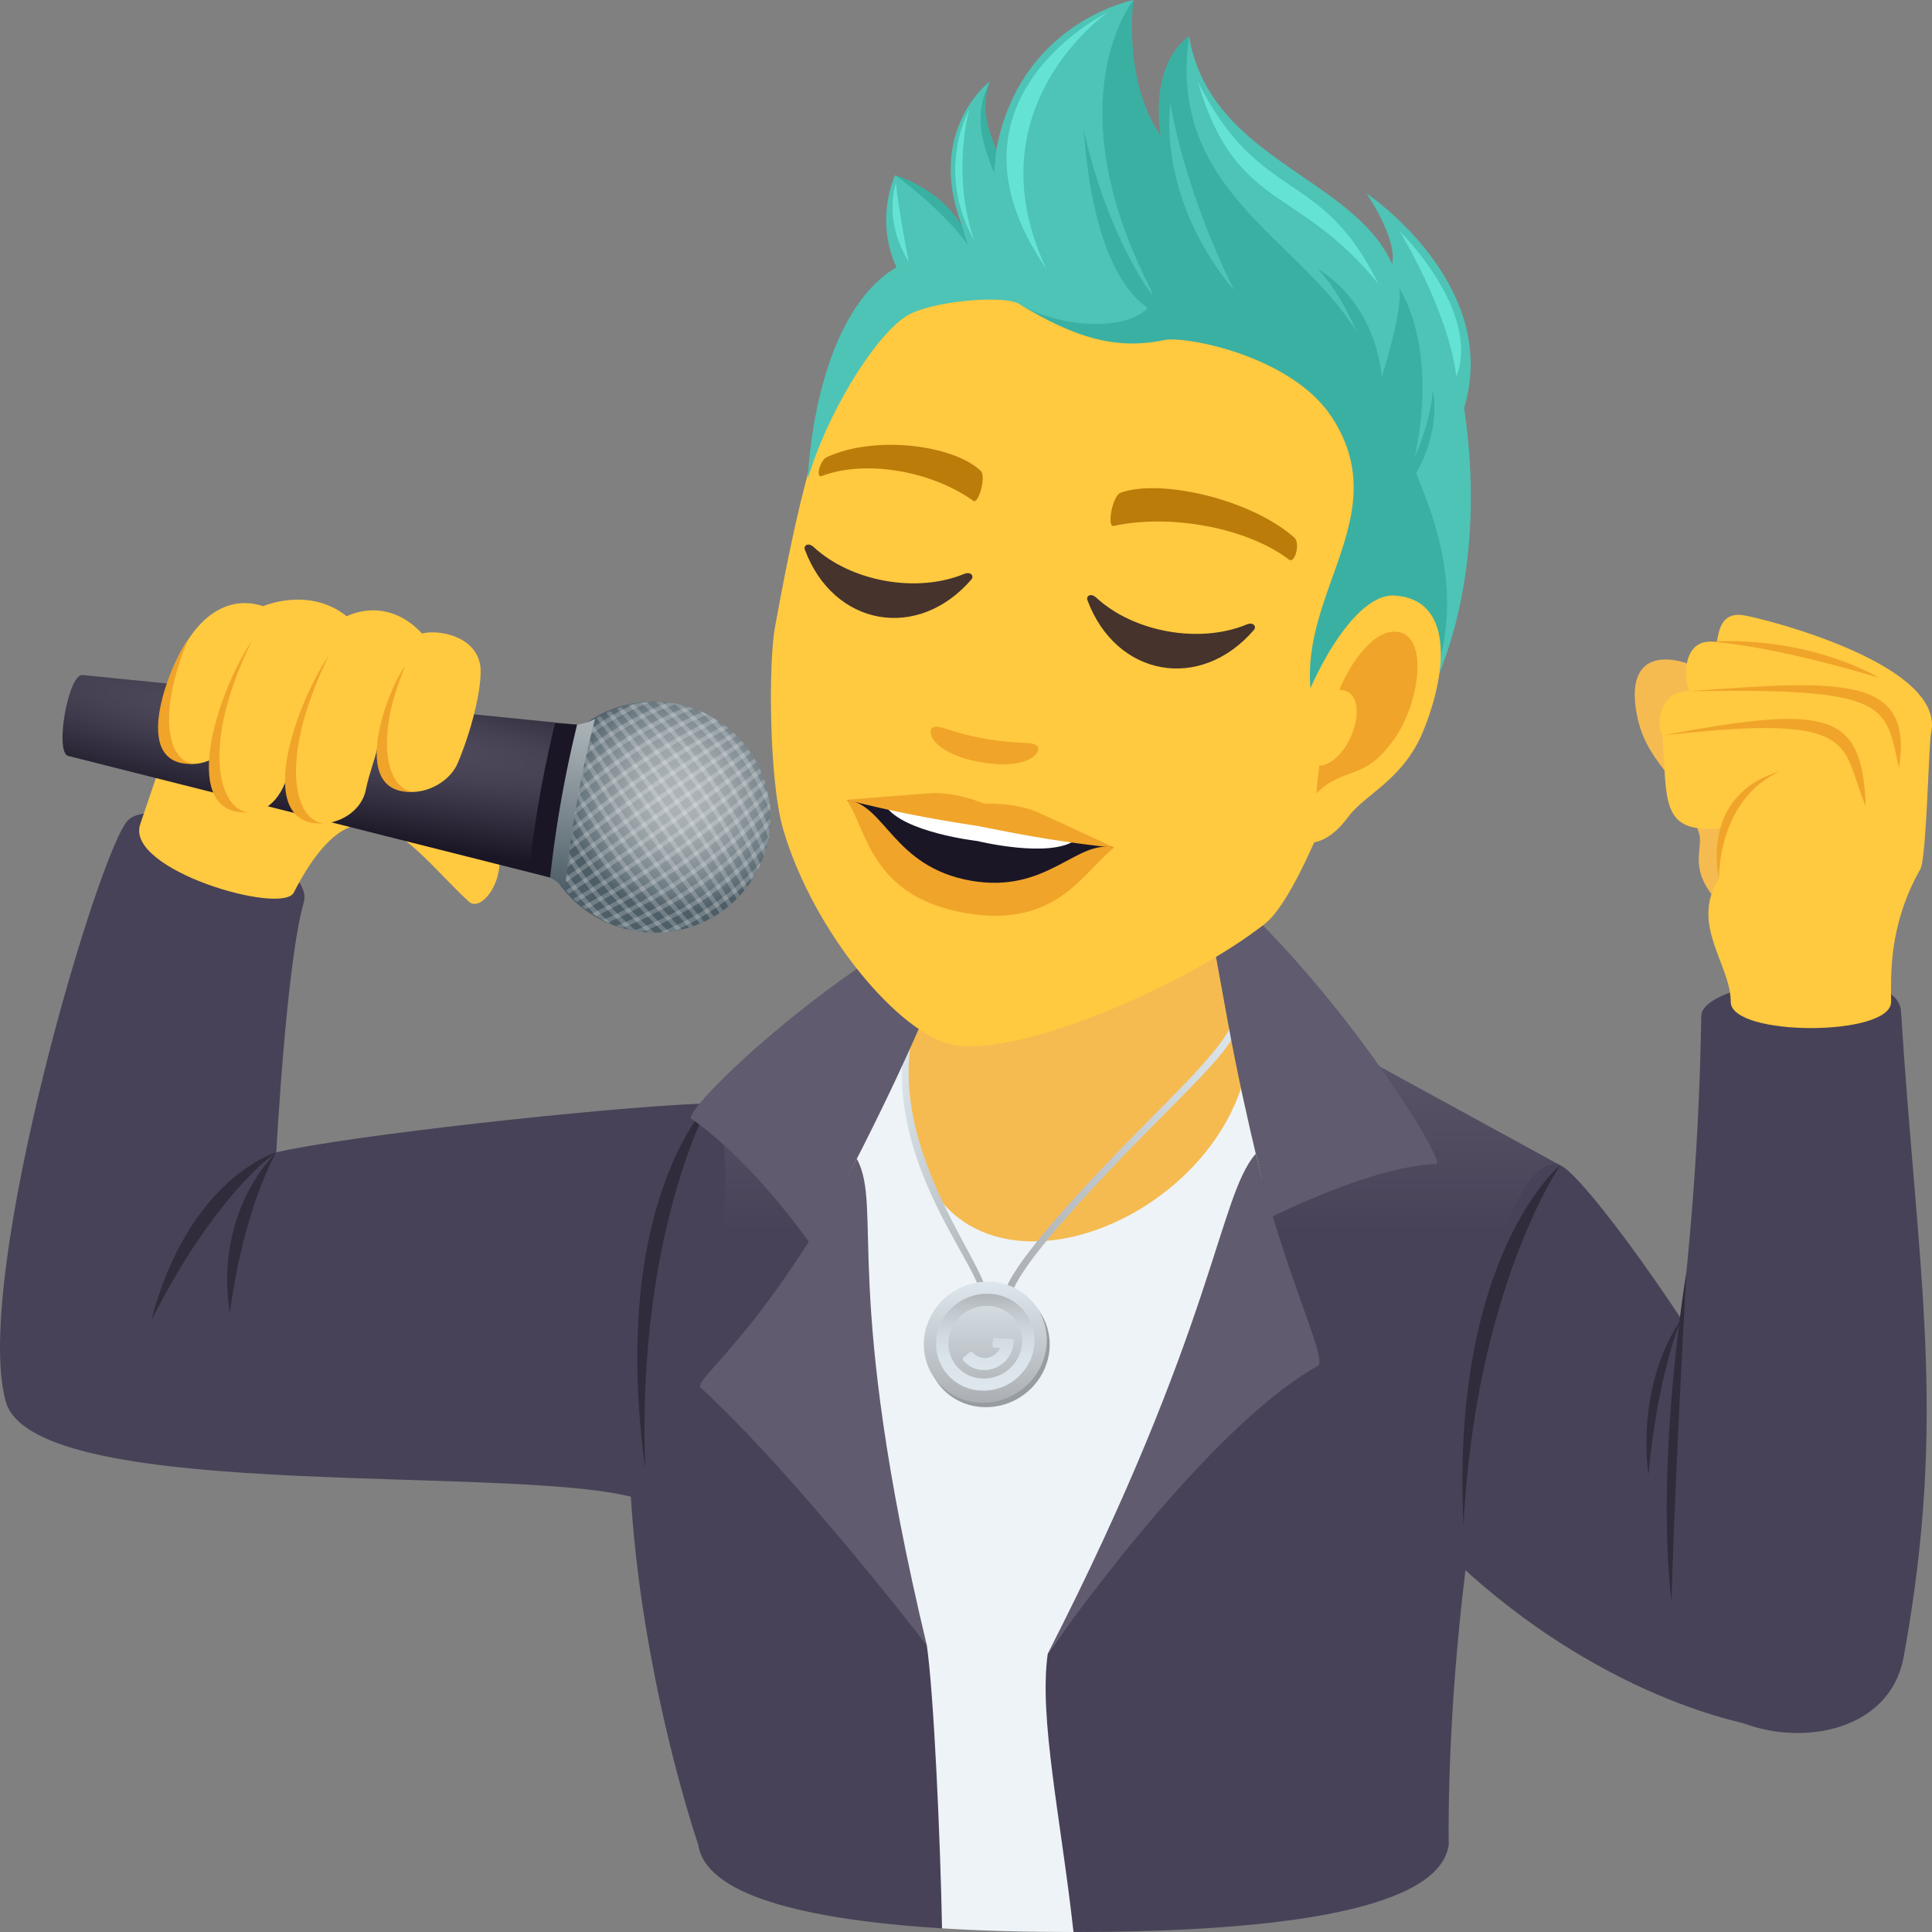 <svg xmlns="http://www.w3.org/2000/svg" xml:space="preserve" style="enable-background:new 0 0 64 64" viewBox="0 0 64 64"><rect x="0" y="0" width="64" height="64" fill="#808080" stroke="none"/><linearGradient id="a" x1="36.256" x2="36.256" y1="64" y2="33.446" gradientUnits="userSpaceOnUse"><stop offset=".759" style="stop-color:#484258"/><stop offset=".905" style="stop-color:#555064"/><stop offset="1" style="stop-color:#605b6e"/></linearGradient><path d="m42.26 33.446-13.4.021s-5.268 2.705-6.383 5.135c-4.061 8.85.653 22.504.653 22.504.234 1.638 3.393 2.48 8.076 2.773.964-1.634 3.22-1.454 4.355.121 7.048 0 12.127-.784 12.431-2.89 0 0-.286-11.942 3.692-22.51l-9.423-5.154z" style="fill:url(#a)"/><path d="M59.673 57.338c-2.133 0-6.912-1.418-11.32-5.496-1.157-1.071 1.148-14.08 3.331-13.242 1.425.548 13.898 18.738 7.989 18.738z" style="fill:#484258"/><path d="M63.062 54.887c1.467-8.033.462-12.675-.089-21.388-.112-1.777-6.595-1.099-6.616.157-.171 10.499-1.759 13.891-.791 21.002.448 3.293 6.819 3.938 7.496.229z" style="fill:#484258"/><path d="M55.866 42.136s-1.035 6.104-.498 10.93c.138-4.684.498-10.93.498-10.93z" style="fill:#302c3b"/><path d="M58.622 31.147c-3.185-1.864-2.131-2.859-2.338-3.535-.621-2.035-1.808-2.263-2.09-4.105-.393-2.557 2.159-1.656 3.152-.634 2.52 2.59 1.75 8.552 1.276 8.274z" style="fill:#f5bb51"/><path d="M57.333 33.188c0-1.242-1.364-2.567-.389-4.082-.067-.7.124-1.67.124-1.67-2.083.196-1.836-.857-1.997-3.072-.22-.366-.116-1.497.898-1.47-.19-.361-.286-1.82.904-1.623.061-.351.137-.996.86-.893.612.086 6.76 1.616 6.235 3.91-.076.332-.148 4.137-.353 4.5-1.07 1.89-.97 3.56-.97 4.4 0 1.158-5.312 1.158-5.312 0z" style="fill:#ffc940"/><path d="M56.944 29.106s-.07-2.6 2.011-3.551c-2.689.798-2.01 3.551-2.01 3.551z" style="fill:#f0a429"/><path d="M55.071 24.364c6.67-.767 5.873.319 6.735 2.344-.124-3.107-1.178-3.393-6.735-2.343z" style="fill:#f0a429"/><path d="M55.969 22.895c6.65-.11 6.479.45 6.937 2.55.483-3.088-1.88-2.916-6.937-2.55z" style="fill:#f0a429"/><path d="M56.634 21.253c2.321.166 5.61 1.201 5.61 1.201s-2.214-1.38-5.61-1.2z" style="fill:#f0a429"/><path d="M4.262 27.151C3.328 27.955-.935 42.32.187 46.418c.958 3.5 17.72 1.985 21.18 3.305 1.375.525 3.999-13.25 1.84-13.162-3.248.13-11.681 1.058-14.054 1.611 0 0 .335-6.304.912-8.285.403-1.387-4.708-3.678-5.803-2.736z" style="fill:#484258"/><path d="M15.539 29.874c.504.462 1.812-1.458.312-2.826-.754-.687-6.853-5.971-7.89-5.743-1.462.321-1.8 1.536-3.316 5.999-.513 1.509 4.695 3.023 5.086 2.264 2.236-4.341 3.903-1.437 5.808.306z" style="fill:#ffc940"/><radialGradient id="b" cx="1627.01" cy="528.504" r="3.865" gradientTransform="rotate(100.002 1024.018 -391.108) scale(.989)" gradientUnits="userSpaceOnUse"><stop offset="0" style="stop-color:#acb4b8"/><stop offset=".204" style="stop-color:#a8b0b4"/><stop offset=".411" style="stop-color:#9ca5aa"/><stop offset=".621" style="stop-color:#879298"/><stop offset=".83" style="stop-color:#6b7980"/><stop offset="1" style="stop-color:#4e5e67"/></radialGradient><path d="M21.04 30.837a3.823 3.823 0 1 1 1.326-7.529 3.823 3.823 0 0 1-1.327 7.53z" style="fill:url(#b)"/><path d="M21.563 23.253c-.176.006-.35.028-.52.058a8.668 8.668 0 0 0-2.65 1.854c-.086.15-.165.306-.232.47a8.575 8.575 0 0 1 3.402-2.382z" style="opacity:.2;fill:#fff"/><path d="m22.408 23.317-.041-.01c-.083-.014-.164-.02-.246-.03a10.77 10.77 0 0 0-4.127 2.89c-.02.08-.041.16-.056.241l-.005.042a10.66 10.66 0 0 1 4.475-3.133z" style="opacity:.2;fill:#fff"/><path d="M22.986 23.475c-.069-.024-.137-.05-.208-.07a13.41 13.41 0 0 0-4.889 3.423c-.005.074-.004.147-.005.22a13.285 13.285 0 0 1 5.102-3.573z" style="opacity:.2;fill:#fff"/><path d="M23.436 23.665c-.056-.028-.115-.053-.173-.078-2.028.9-3.83 2.161-5.37 3.76.005.063.008.126.015.189a16.812 16.812 0 0 1 5.528-3.87z" style="opacity:.2;fill:#fff"/><path d="M23.807 23.881c-.047-.03-.096-.058-.144-.087a22.05 22.05 0 0 0-5.711 4c.01.054.02.11.033.164a21.9 21.9 0 0 1 5.822-4.077z" style="opacity:.2;fill:#fff"/><path d="M24.126 24.118c-.04-.033-.081-.064-.122-.095a30.287 30.287 0 0 0-5.954 4.169c.015.049.03.098.048.147a30.158 30.158 0 0 1 6.028-4.221zm.28.255a3.913 3.913 0 0 0-.106-.102 46.435 46.435 0 0 0-6.118 4.284c.019.045.039.09.06.134a46.256 46.256 0 0 1 6.164-4.316zm.249.275a3.828 3.828 0 0 0-.093-.11 94.127 94.127 0 0 0-6.218 4.355l.07.124a93.88 93.88 0 0 1 6.24-4.37zm.135.176-6.257 4.381c.027.04.054.078.082.116l6.257-4.381a3.76 3.76 0 0 0-.081-.116zm.271.428a3.704 3.704 0 0 0-.07-.124 93.87 93.87 0 0 1-6.24 4.37c.03.036.06.072.093.108a94.13 94.13 0 0 0 6.217-4.354zm.163.338a4.027 4.027 0 0 0-.06-.135A46.254 46.254 0 0 1 19 29.772c.035.035.07.069.106.102a46.423 46.423 0 0 0 6.119-4.284zm.131.363a3.594 3.594 0 0 0-.047-.147 30.152 30.152 0 0 1-6.028 4.221c.04.033.08.064.122.095a30.292 30.292 0 0 0 5.953-4.169z" style="opacity:.2;fill:#fff"/><path d="M25.454 26.352a2.831 2.831 0 0 0-.033-.165 21.897 21.897 0 0 1-5.822 4.077c.046.03.095.058.144.087a22.052 22.052 0 0 0 5.71-4z" style="opacity:.2;fill:#fff"/><path d="M25.512 26.798c-.004-.063-.007-.127-.015-.19a16.808 16.808 0 0 1-5.528 3.871c.056.029.115.053.173.079a16.938 16.938 0 0 0 5.37-3.76z" style="opacity:.2;fill:#fff"/><path d="M25.517 27.317c.005-.074.004-.147.005-.22a13.283 13.283 0 0 1-5.103 3.572c.07.025.138.05.209.07a13.412 13.412 0 0 0 4.889-3.422z" style="opacity:.2;fill:#fff"/><path d="M25.412 27.977c.02-.08.041-.159.056-.24l.005-.043a10.662 10.662 0 0 1-4.475 3.134c.014.002.027.007.041.009.082.015.164.022.246.03a10.77 10.77 0 0 0 4.127-2.89z" style="opacity:.2;fill:#fff"/><path d="M25.012 28.979c.087-.15.166-.306.232-.47a8.575 8.575 0 0 1-3.402 2.383 3.71 3.71 0 0 0 .52-.058 8.66 8.66 0 0 0 2.65-1.855zm.511-2.046a3.788 3.788 0 0 0-.058-.52 8.663 8.663 0 0 0-1.855-2.65 3.761 3.761 0 0 0-.47-.232 8.573 8.573 0 0 1 2.383 3.402z" style="opacity:.2;fill:#fff"/><path d="m25.458 27.777.01-.04c.014-.083.021-.165.03-.246a10.77 10.77 0 0 0-2.89-4.128c-.08-.02-.159-.04-.241-.055l-.042-.005a10.66 10.66 0 0 1 3.133 4.474z" style="opacity:.2;fill:#fff"/><path d="M25.3 28.356c.024-.069.05-.138.07-.209a13.412 13.412 0 0 0-3.423-4.888c-.074-.005-.147-.005-.22-.005a13.285 13.285 0 0 1 3.573 5.102z" style="opacity:.2;fill:#fff"/><path d="M25.11 28.806c.029-.056.053-.115.079-.173a16.942 16.942 0 0 0-3.76-5.37c-.064.005-.127.007-.19.015a16.815 16.815 0 0 1 3.871 5.528z" style="opacity:.2;fill:#fff"/><path d="M24.894 29.177c.03-.047.058-.096.087-.144a22.048 22.048 0 0 0-3.999-5.711c-.055.01-.11.02-.165.032a21.896 21.896 0 0 1 4.077 5.823z" style="opacity:.2;fill:#fff"/><path d="M24.658 29.495c.032-.04.063-.08.094-.122a30.295 30.295 0 0 0-4.168-5.953c-.05.015-.099.03-.147.047a30.157 30.157 0 0 1 4.22 6.028zm-.256.281c.035-.035.07-.07.102-.106a46.416 46.416 0 0 0-4.284-6.118c-.045.019-.09.038-.134.06a46.276 46.276 0 0 1 4.317 6.164zm-.274.248a4.38 4.38 0 0 0 .109-.092 94.067 94.067 0 0 0-4.354-6.218 4.089 4.089 0 0 0-.124.07 93.846 93.846 0 0 1 4.369 6.24zm-.176.136-4.382-6.257c-.04.026-.078.053-.116.081l4.382 6.258.116-.081zm-.429.271a3.81 3.81 0 0 0 .124-.07 93.78 93.78 0 0 1-4.369-6.24 3.12 3.12 0 0 0-.109.092 94.14 94.14 0 0 0 4.354 6.218zm-.337.162c.045-.019.09-.038.134-.06a46.263 46.263 0 0 1-4.317-6.164l-.102.106a46.426 46.426 0 0 0 4.285 6.118zm-.364.132c.05-.015.099-.03.147-.047a30.16 30.16 0 0 1-4.22-6.029 3.52 3.52 0 0 0-.095.122 30.294 30.294 0 0 0 4.168 5.954z" style="opacity:.2;fill:#fff"/><path d="M22.424 30.823c.055-.01.11-.02.165-.032a21.895 21.895 0 0 1-4.077-5.823c-.031.047-.058.096-.087.144a22.055 22.055 0 0 0 3.999 5.712z" style="opacity:.2;fill:#fff"/><path d="M21.978 30.882c.063-.005.126-.007.189-.015a16.809 16.809 0 0 1-3.871-5.528c-.029.056-.053.115-.079.173a16.941 16.941 0 0 0 3.76 5.37z" style="opacity:.2;fill:#fff"/><path d="M21.459 30.887c.074.004.147.004.22.005a13.282 13.282 0 0 1-3.573-5.103c-.024.069-.05.138-.07.209a13.413 13.413 0 0 0 3.423 4.889z" style="opacity:.2;fill:#fff"/><path d="M20.798 30.782c.08.02.159.04.241.055.014.003.028.003.042.005a10.661 10.661 0 0 1-3.133-4.474l-.01.04c-.014.083-.021.165-.03.247a10.77 10.77 0 0 0 2.89 4.127z" style="opacity:.2;fill:#fff"/><path d="M19.797 30.382c.15.087.305.166.469.232a8.574 8.574 0 0 1-2.383-3.402c.007.176.028.35.058.52a8.661 8.661 0 0 0 1.856 2.65z" style="opacity:.2;fill:#fff"/><radialGradient id="c" cx="1488.517" cy="237.034" r="6.308" gradientTransform="rotate(100.003 1518.197 336.802) scale(.989 7.913)" gradientUnits="userSpaceOnUse"><stop offset="0" style="stop-color:#545061"/><stop offset=".164" style="stop-color:#464253"/><stop offset=".475" style="stop-color:#211d2d"/><stop offset=".527" style="stop-color:#1a1626"/></radialGradient><path d="M19.117 24.007 2.727 22.36c-.468-.02-.919 2.54-.473 2.68l15.97 4.029c1.03-2.468.893-5.062.893-5.062z" style="fill:url(#c)"/><path d="m19.117 24.007-.73-.05a39.063 39.063 0 0 0-.865 4.909l.702.203c1.03-2.468.893-5.062.893-5.062z" style="fill:#1a1626"/><linearGradient id="d" x1="2287.872" x2="2293.609" y1="1252.721" y2="1252.721" gradientTransform="rotate(99.997 1669.257 -313.554)" gradientUnits="userSpaceOnUse"><stop offset="0" style="stop-color:#acb4b8"/><stop offset=".248" style="stop-color:#99a3a8"/><stop offset=".747" style="stop-color:#69777e"/><stop offset="1" style="stop-color:#4e5e67"/></linearGradient><path d="M19.712 23.809s-.188.134-.595.197a39.1 39.1 0 0 0-.893 5.064c.361.198.491.388.491.388.184-1.906.517-3.795.997-5.65z" style="fill:url(#d)"/><path d="M13.982 20.987c-1.197-1.283-2.495-.572-2.495-.572-1.253-1-2.767-.335-2.767-.335-3.262-1.065-4.595 6.593-1.575 5.01-.216 2.048 1.874 2.58 2.417.485-.358 2.355 2.287 1.984 2.559.58.1-.526.335-1.065.446-1.674-.33 2.398 2.086 1.998 2.596.798.561-1.331.839-2.772.74-3.273-.193-.993-1.468-1.15-1.92-1.019z" style="fill:#ffc940"/><path d="M13.725 26.23c-2.316.15-.786-3.6-.306-4.153-1.048 2.453-.585 4.114.306 4.153zm-7.275-.927c-2.317.15-.693-3.567-.212-4.12-1.049 2.453-.681 4.081.212 4.12zm4.28 1.969c-2.316.149-1.04-3.754.17-5.577-1.779 3.654-1.06 5.539-.17 5.577zm-2.497-.365c-2.316.149-1.105-3.854.107-5.677-1.781 3.654-1 5.637-.107 5.677z" style="fill:#f0a429"/><path d="M51.684 38.6s-3.64 2.976-3.204 11.945c.39-7.847 3.204-11.945 3.204-11.945zM23.53 36.481s-3.368 3.28-2.156 12.178c-.293-7.852 2.157-12.178 2.157-12.178zM9.153 38.172s-2.893.826-4.148 5.577c2.193-4.31 4.148-5.577 4.148-5.577z" style="fill:#302c3b"/><path d="M9.153 38.172s-2.074 1.905-1.54 5.33c.466-3.537 1.54-5.33 1.54-5.33zm46.527 5.563s-1.452 1.834-1.078 5.134c.325-3.407 1.077-5.134 1.077-5.134z" style="fill:#302c3b"/><path d="m34.71 54.778 6.62-9.43.93-11.902-13.401.021-2.268 11.578 4.112 9.462c.234 1.642.448 6.444.503 9.372 1.335.083 2.797.121 4.355.121-.41-3.705-1.156-7.115-.852-9.222z" style="fill:#eef3f7"/><path d="M30.121 30.137s-.163 5.105 0 6.796c.719 7.456 10.729 3.868 11.285-2.267v-4.529H30.121z" style="fill:#f5bb51"/><linearGradient id="e" x1="33.242" x2="41.099" y1="38.272" y2="38.272" gradientUnits="userSpaceOnUse"><stop offset="0" style="stop-color:#abafb3"/><stop offset="1" style="stop-color:#dde7ed"/></linearGradient><path d="M41.098 33.724c.023-.298-.218-.333-.218-.333.211.65-1.088 1.974-2.66 3.555-2.286 2.3-4.849 5.029-4.976 6.011-.031.244.216.271.248.019.121-.931 2.775-3.75 4.929-5.918 1.655-1.665 2.622-2.644 2.677-3.334z" style="fill:url(#e)"/><linearGradient id="f" x1="2960.362" x2="2966.189" y1="597.248" y2="597.248" gradientTransform="scale(-1 1) rotate(-21.544 -2.373 8188.096)" gradientUnits="userSpaceOnUse"><stop offset="0" style="stop-color:#abafb3"/><stop offset="1" style="stop-color:#dde7ed"/></linearGradient><path d="M30.245 34.139c-.906 4.143 2.706 8.01 2.464 8.97-.06.239-.3.174-.238-.073.23-.91-3.348-4.497-2.45-8.95.073-.36.315-.364.224.053z" style="fill:url(#f)"/><path d="M34.763 44.732c-.11 1.106-1.107 1.947-2.226 1.878a1.93 1.93 0 0 1-1.827-2.125c.11-1.106 1.107-1.946 2.226-1.878a1.93 1.93 0 0 1 1.827 2.125z" style="fill:#969ca1"/><linearGradient id="g" x1="32.639" x2="32.639" y1="46.468" y2="42.457" gradientUnits="userSpaceOnUse"><stop offset="0" style="stop-color:#abafb3"/><stop offset="1" style="stop-color:#dde7ed"/></linearGradient><path d="M34.666 44.586c-.11 1.105-1.107 1.946-2.226 1.878a1.93 1.93 0 0 1-1.827-2.126c.11-1.105 1.107-1.946 2.226-1.877a1.93 1.93 0 0 1 1.827 2.125z" style="fill:url(#g)"/><linearGradient id="h" x1="32.639" x2="32.639" y1="46.029" y2="42.7" gradientUnits="userSpaceOnUse"><stop offset="0" style="stop-color:#dde7ed"/><stop offset=".293" style="stop-color:#dae4ea"/><stop offset=".537" style="stop-color:#d1dadf"/><stop offset=".764" style="stop-color:#c2c9ce"/><stop offset=".978" style="stop-color:#aeb2b6"/><stop offset="1" style="stop-color:#abafb3"/></linearGradient><path d="M32.76 43.26a1.16 1.16 0 0 1 1.096 1.276 1.272 1.272 0 0 1-1.336 1.127 1.159 1.159 0 0 1-1.097-1.276 1.273 1.273 0 0 1 1.336-1.126zm.04-.4c-.896-.054-1.694.618-1.782 1.503a1.544 1.544 0 0 0 1.462 1.7c.895.055 1.693-.618 1.78-1.502a1.543 1.543 0 0 0-1.46-1.7z" style="fill:url(#h)"/><linearGradient id="i" x1="32.736" x2="32.736" y1="46.029" y2="42.7" gradientUnits="userSpaceOnUse"><stop offset="0" style="stop-color:#dde7ed"/><stop offset=".293" style="stop-color:#dae4ea"/><stop offset=".537" style="stop-color:#d1dadf"/><stop offset=".764" style="stop-color:#c2c9ce"/><stop offset=".978" style="stop-color:#aeb2b6"/><stop offset="1" style="stop-color:#abafb3"/></linearGradient><path d="M32.948 44.642c-.054-.003-.079-.032-.074-.084l.016-.16c.006-.055.036-.08.09-.077l.526.032c.055.004.08.032.074.087l-.008.079a.975.975 0 0 1-1.025.864.901.901 0 0 1-.631-.31c-.035-.041-.032-.077.01-.113l.19-.16c.042-.034.08-.032.114.007.09.103.216.167.357.176a.555.555 0 0 0 .539-.33l-.178-.011z" style="fill:url(#i)"/><path d="m39.749 28.774.925 5.079c.629 3.45 1.453 6.458 1.453 6.458s3.393-1.71 5.455-1.75c.397-.007-3.611-6.486-7.833-9.787z" style="fill:#605b6e"/><path d="M41.599 38.22c-1.242 1.412-1.337 5.703-6.89 16.558 0 0 5.135-7.413 8.95-9.532.34-.188-1.084-2.982-2.06-7.026zm-9.262-8.417-2.096 4.718c-1.424 3.206-3.366 6.73-3.366 6.73s-1.846-2.7-3.976-4.195c-.325-.228 4.557-5.039 9.438-7.253z" style="fill:#605b6e"/><path d="M28.385 38.385c.874 1.665-.52 4.265 2.318 16.122 0 0-4.281-5.579-7.49-8.537-.285-.263 2.068-1.748 5.172-7.585z" style="fill:#605b6e"/><path d="M36.461 7.946c-7.666 1.26-8.964 2.785-10.791 12.84-.216 1.187-.197 5.09.276 6.695 1.014 3.444 3.89 6.822 5.651 7.137 2.225.398 7.763-2.01 10.314-4.025.696-.55 1.517-2.418 1.894-3.317 1.687-4.027 5.944-8.881 4.503-14.067-1.241-4.465-6.048-6.215-11.847-5.263z" style="fill:#ffc940"/><path d="M42.866 17.798c-1.483-1.288-4.442-1.942-5.74-1.477-.276.09-.467 1.153-.235 1.102 1.806-.4 4.375.025 5.81 1.116.19.145.391-.553.165-.741zm-15.468-2.659c1.607-.735 4.193-.397 5.09.46.19.174-.075 1.116-.246.993-1.324-.96-3.52-1.39-5.026-.822-.202.074-.06-.526.182-.631z" style="fill:#bb7c0a"/><path d="M31.93 19.015c-1.56.643-3.733.254-4.972-.889-.19-.175-.344-.05-.298.077.947 2.548 3.749 3.049 5.522.988.089-.104-.015-.275-.251-.175zm9.36 1.675c-1.558.642-3.732.253-4.973-.89-.19-.176-.341-.05-.296.077.947 2.548 3.748 3.05 5.519.987.09-.102-.011-.273-.25-.175z" style="fill:#45332c"/><path d="M32.562 26.831c-.932-.166-4.512-.335-4.512-.335.676 1.019.799 3.188 3.902 3.743s3.97-1.437 4.958-2.159c0 0-3.416-1.082-4.348-1.248z" style="fill:#f0a429"/><path d="M32.563 26.823c-1.029-.184-4.513-.327-4.513-.327 1.272.153 1.537 2.217 4.093 2.675 2.557.457 3.52-1.388 4.767-1.09 0 0-3.317-1.074-4.347-1.258z" style="fill:#1a1626"/><path d="M32.378 27.86s2.405.591 3.26-.04c-.172-.249-2.597-.75-3.103-.84s-2.954-.461-3.202-.287c.584.888 3.045 1.167 3.045 1.167z" style="fill:#fff"/><path d="M34.44 26.936c-.81-.373-1.841-.311-1.841-.311s-.928-.412-1.816-.343a295.83 295.83 0 0 0-2.733.214c2.217.57 3.93.793 4.415.88.484.086 2.168.472 4.445.705 0 0-1.425-.671-2.47-1.145zm-.087-2.227c-.16-.162-.623-.04-1.733-.239-1.109-.198-1.501-.473-1.706-.376-.246.114-.023.869 1.567 1.153 1.59.284 2.062-.345 1.872-.538z" style="fill:#f0a429"/><path d="M45.269 6.407s1.03 1.504.848 2.34c-1.301-2.905-6.03-3.453-6.728-7.545 0 0-1.317 1.213-.82 3.673C36.966 2.959 37.55 0 37.55 0s-3.81.727-4.562 5.052c-.743-1.01-.204-2.348-.204-2.348s-2.137 1.6-.912 4.79c-.974-1.096-2.22-1.69-2.22-1.69s-.695 1.453.045 3.047c-2.77 1.655-2.938 7.018-2.938 7.018.615-2.119 2.17-4.68 3.247-5.387.781-.512 3.288-.731 3.77-.405.943.64 3.128 1.139 4.742.785 1.163-.254 5.046.982 5.85 2.405 1.875 3.314-.525 6.879-.755 8.072-.464 2.409 1.023 2.586 0 6.04 4.956-3.27 5.554-9.505 4.887-13.862 1.246-4.111-3.23-7.11-3.23-7.11z" style="fill:#4dc4b6"/><path d="M46.808 15.398c.922-3.917-.469-5.873-.469-5.873s.25.386-.672 3.31c-.906-4.531-7.14-5.607-6.278-11.633 0 0-1.298.758-.945 3.286C37.174 2.626 37.548 0 37.548 0s-2.645 3.256.542 9.525c.549 1.079-1.895 1.722-4.127.669 1.594.931 2.953 1.423 4.605 1.07.68-.145 4.209.516 5.541 2.542 2.376 3.612-1.916 6.378-.373 10.39.334.869.812 2.562 1.29 2.085 4.791-4.788 2.354-9.279 1.782-10.883z" style="fill:#3ab0a2"/><path d="M36.702.405s-4.562 3.14-2.042 8.5c-3.88-5.63 2.042-8.5 2.042-8.5zm-4.595 3.229s-.606 2.138.17 4.338c-1.32-2.336-.17-4.338-.17-4.338z" style="fill:#64e3d4"/><path d="M32.783 2.704c-.539 1.122-.265 1.974.144 3.02l.078-.77c-.297-.743-.516-1.37-.222-2.25z" style="fill:#3ab0a2"/><path d="M29.68 6.06s.053.695.42 2.607c-.862-1.387-.42-2.606-.42-2.606z" style="fill:#64e3d4"/><path d="M29.65 5.803s1.482.418 2.221 1.69l.197.628c-.853-1.206-2.418-2.318-2.418-2.318zm9.084 4.679s-2.377 0-2.835-6.17c1.007 4.385 2.835 6.17 2.835 6.17z" style="fill:#3ab0a2"/><path d="M40.887 9.611s-2.439-2.593-2.125-6.199c.627 3.389 2.125 6.2 2.125 6.2z" style="fill:#4dc4b6"/><path d="M47.462 12.907s.523 2.116-1.652 4.12c1.646-2.403 1.652-4.12 1.652-4.12zm-3.819-4.001s2.62 1.355 2.098 5.236c-.457-3.718-2.098-5.236-2.098-5.236z" style="fill:#3ab0a2"/><path d="M46.36 7.652s2.708 2.642 1.885 4.833c-.268-2.217-1.885-4.833-1.885-4.833zm-6.682-4.948c2.087 4.118 4.06 2.793 5.985 6.702-2.696-3.323-4.715-2.394-5.985-6.702z" style="fill:#64e3d4"/><path d="M46.188 19.728c-1.932-.109-4.429 5.978-3.54 7.86.125.264 1.033.811 2.02-.535.545-.744 1.821-1.219 2.48-2.84.844-2.075.96-4.375-.96-4.485z" style="fill:#ffc940"/><path d="M46.074 20.934c-.52.066-1.193.722-1.708 1.918 1.14.012.423 2.41-.662 2.52-.038.29-.071.592-.092.909.91-.918 1.567-.366 2.574-1.797.906-1.288 1.18-3.716-.112-3.55z" style="fill:#f0a429"/></svg>